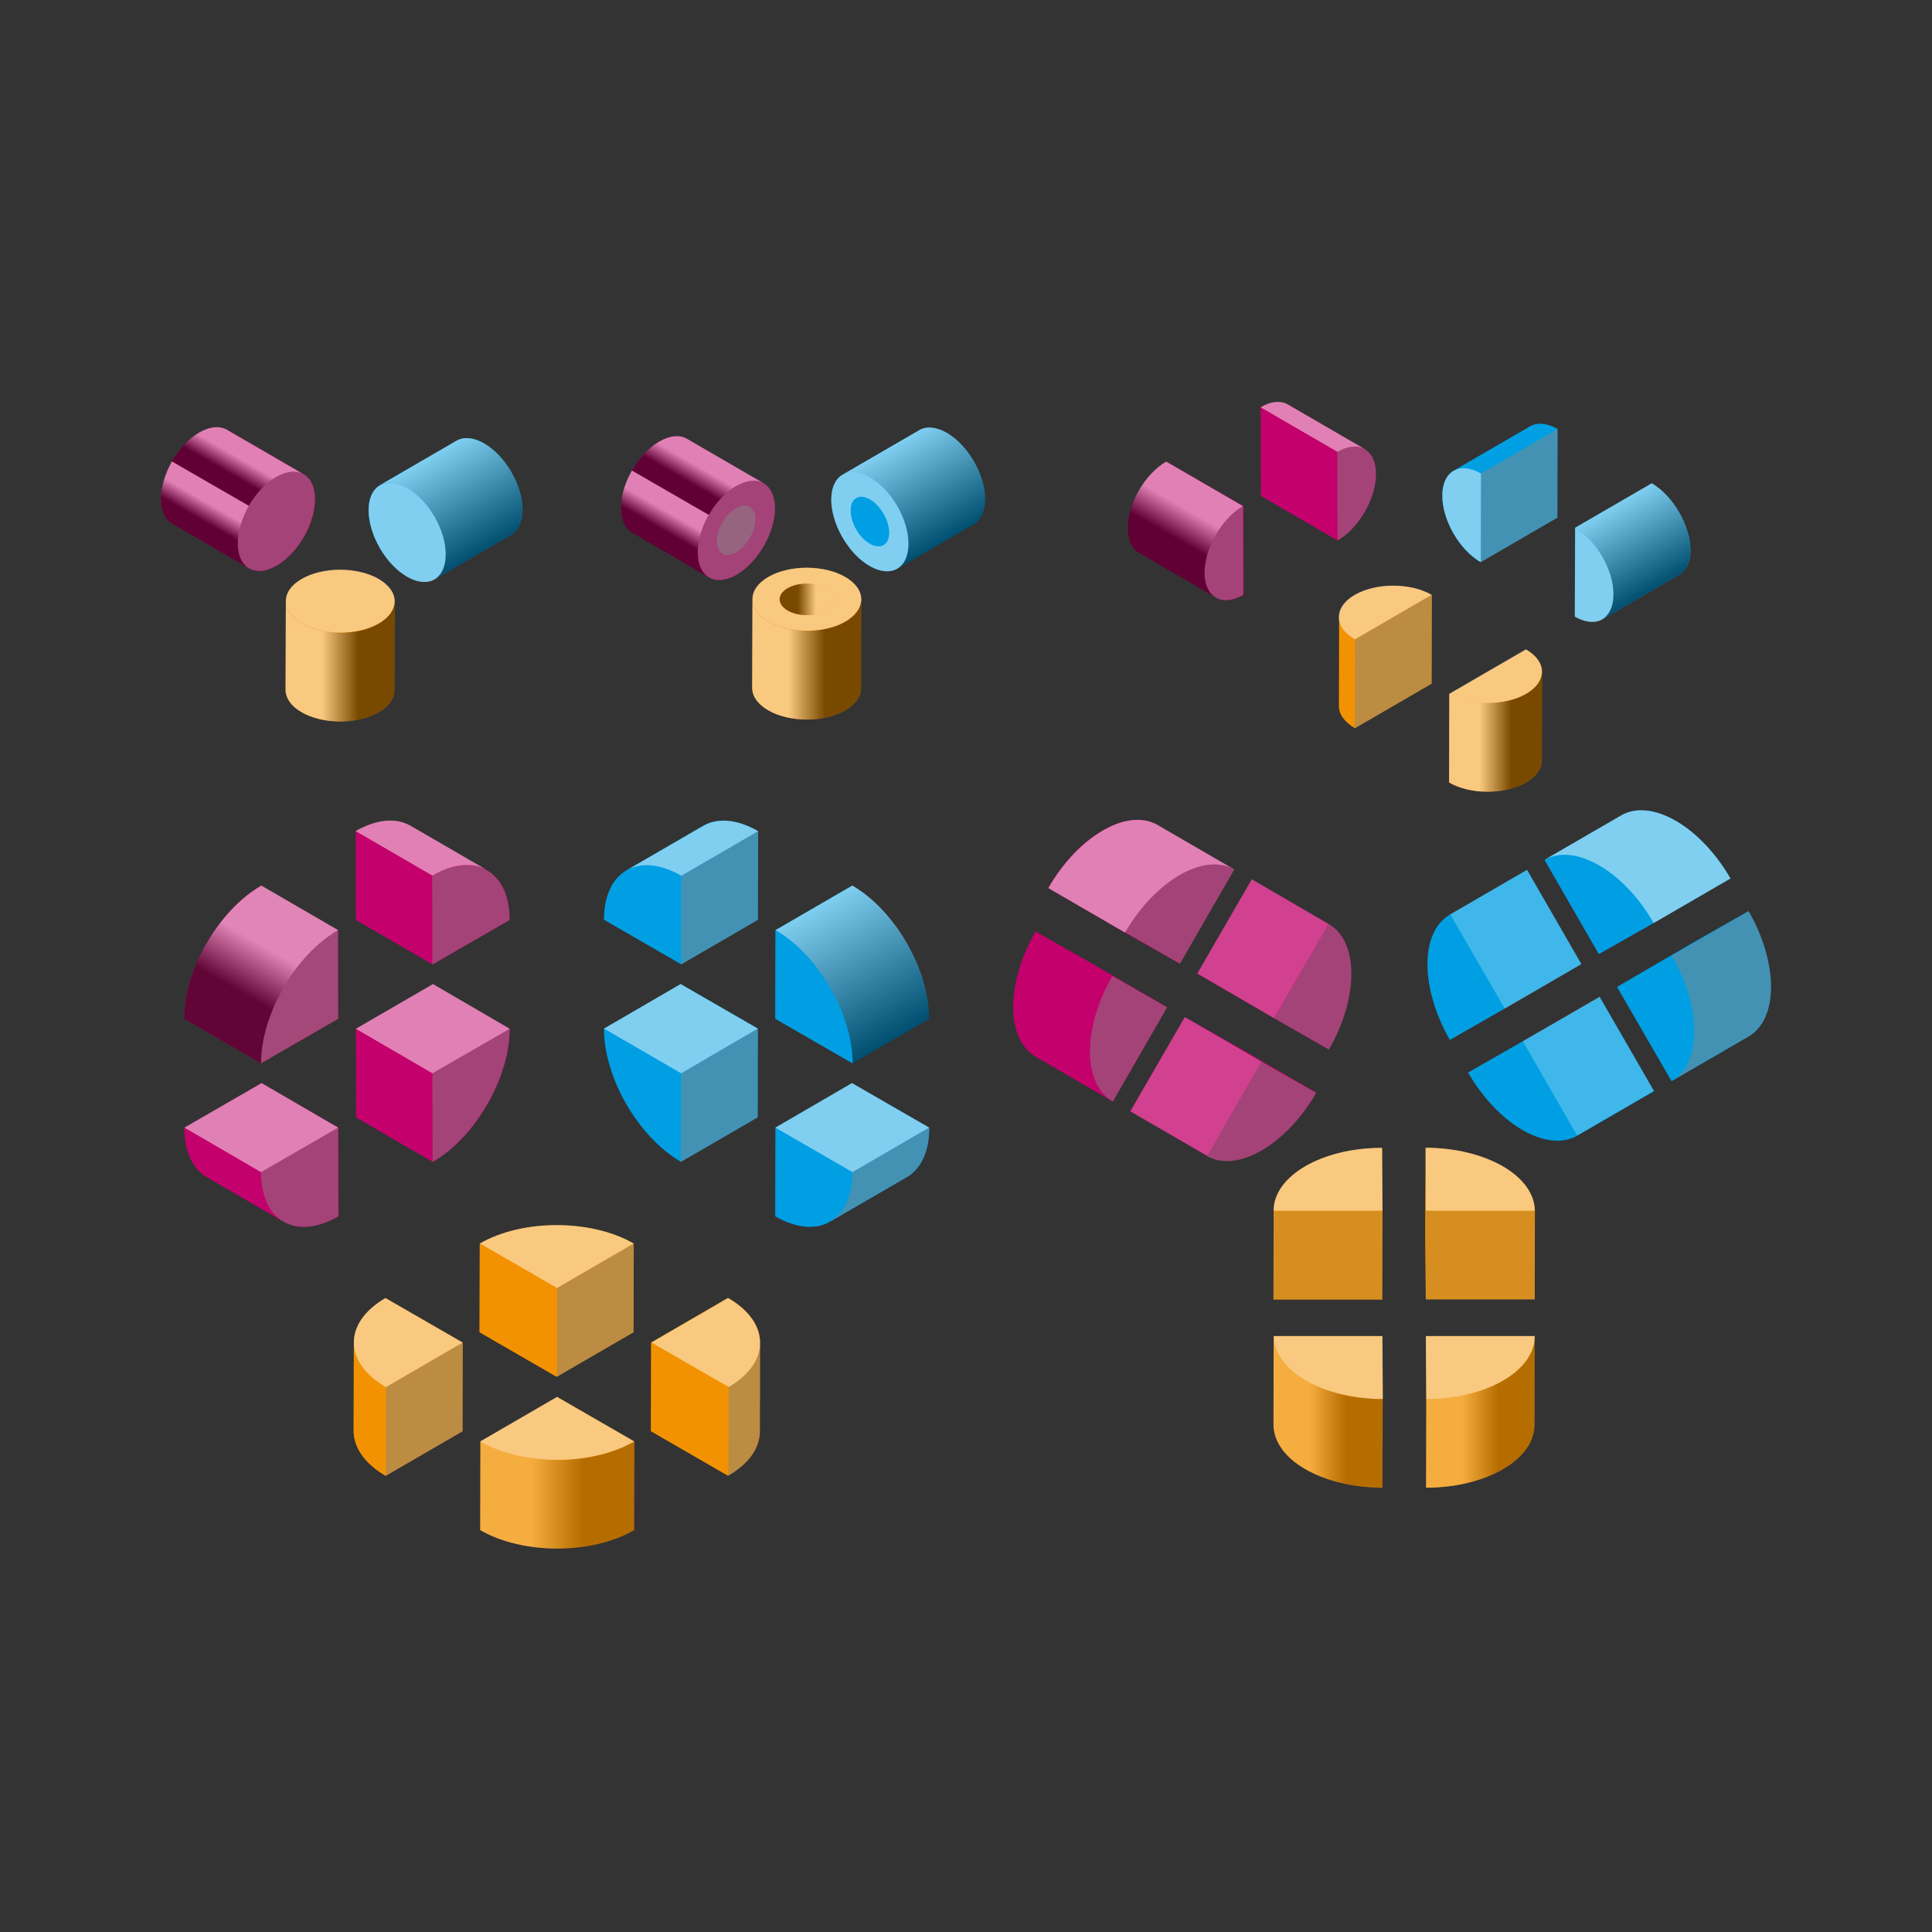 <svg:svg xmlns:svg="http://www.w3.org/2000/svg" height="1006.575" id="Highlight_main" style="enable-background:new 0 0 838.8 597.5;" version="1.1" viewBox="-83.881 -209.394 1006.575 1006.575" width="1006.575" x="0px" y="0px" xml:space="preserve">
<svg:rect x="-83.881" y="-209.394" width="1006.575" height="1006.575" fill="#333333" stroke="none"/>
<svg:style type="text/css">
	.st0{fill:#009FE3;}
	.st1{fill:#868686;mix-blend-mode:multiply;opacity:0.5;}
	.st2{opacity:0.5;fill:#FFFFFF;}
	.st3{opacity:0.5;mix-blend-mode:hard-light;fill:url(#SVGID_1_);}
	.st4{opacity:0.25;fill:#FFFFFF;}
	.st5{fill:#868686;mix-blend-mode:multiply;opacity:0.5;}
	.st6{fill:url(#SVGID_2_);}
	.st7{fill:url(#SVGID_3_);}
	.st8{fill:url(#SVGID_4_);}
	.st9{fill:#F39200;}
	.st10{opacity:0.25;mix-blend-mode:multiply;fill:url(#SVGID_5_);}
	.st11{fill:#868686;mix-blend-mode:multiply;opacity:0.25;}
	.st12{opacity:0.25;mix-blend-mode:multiply;fill:url(#SVGID_6_);}
	.st13{opacity:0.25;mix-blend-mode:multiply;fill:url(#SVGID_7_);}
	.st14{fill:url(#SVGID_8_);}
	.st15{fill:url(#SVGID_9_);}
	.st16{fill:url(#SVGID_10_);}
	.st17{opacity:0.5;mix-blend-mode:multiply;fill:url(#SVGID_11_);}
	.st18{fill:#C2096C;}
	.st19{fill:#868686;mix-blend-mode:multiply;opacity:0.5;}
	.st20{opacity:0.5;mix-blend-mode:screen;fill:url(#SVGID_12_);}
	.st21{fill:#C3006B;}
	.st22{fill:#FFFFFF;}
	.st23{fill:url(#SVGID_13_);}
	.st24{fill:#868686;mix-blend-mode:multiply;opacity:0.5;}
	.st25{opacity:0.5;mix-blend-mode:multiply;fill:url(#SVGID_14_);}
	.st26{opacity:0.5;mix-blend-mode:screen;fill:url(#SVGID_15_);}
	.st27{opacity:0.5;mix-blend-mode:multiply;fill:url(#SVGID_16_);}
	.st28{opacity:0.5;mix-blend-mode:screen;fill:url(#SVGID_17_);}
</svg:style>
<svg:g>
	<svg:path class="st0" d="M667.5,48.8c0,12.8,8.9,28.3,20,34.7l40-23.2l0.1-46.2c-5.6-3.2-10.6-3.5-14.3-1.4l-40,23.2c0,0,0,0,0,0   C669.8,38,667.5,42.5,667.5,48.8z" />
	<svg:polygon class="st1" points="687.7,37.3 727.6,14.1 727.5,60.3 687.6,83.5  " />
	<svg:path class="st2" d="M687.7,37.3l-0.1,46.2c-11.1-6.4-20.1-22-20-34.7C667.6,36.1,676.6,30.9,687.7,37.3z" />
</svg:g>
<svg:g>
	<svg:path class="st0" d="M282.5,220.8l-40,23.2c0,0,0,0,0.1,0c-7.3,4.2-11.8,13.1-11.8,25.8l40.2,23.2l40-23.2l0.1-46.2   C299.9,217.2,289.8,216.6,282.5,220.8z" />
	<svg:path class="st2" d="M242.5,244.1l40-23.2c7.3-4.2,17.4-3.7,28.6,2.8l-40,23.2C259.9,240.4,249.8,239.8,242.5,244.1z" />
	<svg:polygon class="st1" points="271.1,246.9 311.1,223.6 310.9,269.9 271,293.1  " />
</svg:g>
<svg:g>
	<svg:path class="st0" d="M230.8,326.5c-0.1,25.5,17.9,56.6,40.1,69.4l40-23.2l0.1-46.2l-40.2-23.2L230.8,326.5z" />
	<svg:polygon class="st1" points="271,349.8 310.9,326.5 310.8,372.8 270.8,396  " />
	<svg:polygon class="st2" points="230.8,326.5 270.7,303.3 310.9,326.5 271,349.8  " />
</svg:g>
<svg:g>
	<svg:path class="st0" d="M320.1,378.1l-0.1,46.2c11.5,6.6,21.9,7.1,29.2,2.4c-0.2,0.1-0.4,0.3-0.6,0.4l40-23.2   c7.2-4.2,11.7-13.1,11.7-25.8L360,354.9L320.1,378.1z" />
	<svg:polygon class="st2" points="320.1,378.1 360,354.9 400.2,378.1 360.3,401.3  " />
	<svg:path class="st1" d="M388.5,403.9l-40,23.2c7.2-4.2,11.7-13.1,11.7-25.8l40-23.2C400.2,390.8,395.7,399.7,388.5,403.9z" />
</svg:g>
<svg:g>
	<svg:path class="st0" d="M400.2,321.4c0.1-25.5-17.9-56.6-40.1-69.4l-40,23.2l-0.1,46.2l40.2,23.2L400.2,321.4z" />
	<svg:linearGradient gradientUnits="userSpaceOnUse" id="SVGID_1_" x1="344.315" x2="384.47" y1="261.132" y2="330.683">
		<svg:stop offset="0" style="stop-color:#FFFFFF" />
		<svg:stop offset="1" style="stop-color:#000000" />
	</svg:linearGradient>
	<svg:path class="st3" d="M320.2,275.2l40-23.2c22.2,12.8,40.2,43.9,40.1,69.4l-40,23.2C360.4,319.1,342.4,288,320.2,275.2z" />
</svg:g>
<svg:g>
	<svg:path class="st0" d="M711.7,243.8l-40,23.2c-15.8,9-15.8,38.2-0.2,65.4l28.5-16.3l40-23.2L711.7,243.8z" />
	<svg:polygon class="st4" points="671.7,267 711.7,243.8 740,292.9 700.1,316.1  " />
</svg:g>
<svg:g>
	<svg:path class="st0" d="M709.5,333.1L681,349.4c7.8,13.6,18.1,24,28.4,30c10.3,5.9,20.6,7.4,28.5,2.9l40-23.2l-28.3-49.1L709.5,333.1z   " />
	<svg:polygon class="st4" points="709.5,333.1 749.4,309.9 777.8,359 737.8,382.2  " />
</svg:g>
<svg:g>
	<svg:path class="st0" d="M827.1,265.3l-40,23.2L827.1,265.3l-28.5,16.3l-40,23.2l28.4,49.1l40-23.2   C842.7,321.7,842.7,292.4,827.1,265.3z" />
	<svg:path class="st1" d="M787.1,288.5l40-23.2c15.7,27.1,15.6,56.4-0.2,65.4l-40,23.2C802.7,344.9,802.8,315.6,787.1,288.5z" />
	<svg:polygon class="st0" points="758.6,304.8 798.5,281.6 827.1,265.3 787.1,288.5  " />
</svg:g>
<svg:g>
	<svg:path class="st0" d="M777.7,271.5l40-23.2c-7.8-13.6-18.1-24-28.4-30s-20.6-7.4-28.5-2.9l-40,23.2l28.3,49.1L777.7,271.5z" />
	<svg:path class="st2" d="M789.3,218.3c-10.3-5.9-20.6-7.4-28.5-2.9l-40,23.2c7.9-4.5,18.2-3.1,28.5,2.9c10.3,5.9,20.6,16.4,28.4,30   l40-23.2C809.8,234.7,799.6,224.3,789.3,218.3z" />
</svg:g>
<svg:g>
	<svg:path class="st0" d="M154,20.2l-40,23.2c0,0,0,0,0,0c-3.6,2.1-5.9,6.6-5.9,12.9c0,12.8,8.9,28.3,20,34.7c5.6,3.2,10.7,3.5,14.4,1.4   c0,0,0,0,0,0l40-23.2c3.6-2.1,5.8-6.6,5.9-12.9c0-12.8-8.9-28.3-20-34.7C162.8,18.4,157.7,18.1,154,20.2z" />
	<svg:path class="st2" d="M128.4,44.9c11.1,6.4,20.1,22,20,34.7c0,12.8-9.1,17.9-20.2,11.5c-11.1-6.4-20.1-22-20-34.7   C108.2,43.6,117.3,38.5,128.4,44.9z" />
	<svg:g class="st5">
		<svg:linearGradient gradientUnits="userSpaceOnUse" id="SVGID_2_" x1="141.171" x2="169.584" y1="27.672" y2="76.885">
			<svg:stop offset="0" style="stop-color:#FFFFFF" />
			<svg:stop offset="1" style="stop-color:#000000" />
		</svg:linearGradient>
		<svg:path class="st6" d="M168.3,21.6c-5.6-3.2-10.7-3.5-14.3-1.4l-40,23.2c0,0,0,0,0,0l0,0c3.7-2.1,8.7-1.8,14.3,1.4    c11.1,6.4,20.1,22,20,34.7c0,6.3-2.2,10.8-5.8,12.9l0,0c0,0,0,0,0,0l40-23.2c3.6-2.1,5.8-6.6,5.9-12.9    C188.4,43.6,179.5,28.1,168.3,21.6z" />
	</svg:g>
</svg:g>
<svg:g>
	<svg:path class="st0" d="M423.5,63.7c3.6-2.1,5.8-6.6,5.9-12.9c0-12.8-8.9-28.3-20-34.7c-5.6-3.2-10.7-3.5-14.3-1.4l-40,23.2   c0,0,0,0,0,0c-3.6,2.1-5.9,6.6-5.9,12.9c0,12.8,8.9,28.3,20,34.7c5.6,3.2,10.7,3.5,14.4,1.4c0,0,0,0-0.1,0L423.5,63.7z" />
	<svg:g class="st5">
		<svg:linearGradient gradientUnits="userSpaceOnUse" id="SVGID_3_" x1="382.175" x2="410.588" y1="22.08" y2="71.293">
			<svg:stop offset="0" style="stop-color:#FFFFFF" />
			<svg:stop offset="1" style="stop-color:#000000" />
		</svg:linearGradient>
		<svg:path class="st7" d="M409.4,16.1c-5.6-3.2-10.7-3.5-14.3-1.4l-40,23.2c0,0,0,0,0,0l0,0c3.7-2.1,8.7-1.8,14.3,1.4    c11.1,6.4,20.1,22,20,34.7c0,6.3-2.2,10.8-5.8,12.9l0,0c0,0,0,0,0,0l40-23.2c3.6-2.1,5.8-6.6,5.9-12.9    C429.4,38,420.5,22.5,409.4,16.1z" />
	</svg:g>
	<svg:path class="st2" d="M369.4,39.3c11.1,6.4,20.1,22,20,34.7c0,12.8-9.1,17.9-20.2,11.5c-11.1-6.4-20.1-22-20-34.7   C349.3,38,358.3,32.9,369.4,39.3z" />
</svg:g>
<svg:g>
	<svg:path class="st0" d="M776.7,42.4l-40,23.2l-0.1,46.2c5.6,3.2,10.7,3.5,14.4,1.4c0,0,0,0,0,0l40-23.2c3.6-2.1,5.8-6.6,5.9-12.9   C796.8,64.4,787.8,48.9,776.7,42.4z" />
	<svg:path class="st2" d="M736.8,65.7c11.1,6.4,20.1,22,20,34.7c0,12.8-9.1,17.9-20.2,11.5L736.8,65.7z" />
	<svg:g class="st5">
		<svg:linearGradient gradientUnits="userSpaceOnUse" id="SVGID_4_" x1="753.822" x2="778.047" y1="55.677" y2="97.637">
			<svg:stop offset="0" style="stop-color:#FFFFFF" />
			<svg:stop offset="1" style="stop-color:#000000" />
		</svg:linearGradient>
		<svg:path class="st8" d="M776.7,42.4l-40,23.2c11.1,6.4,20.1,22,20,34.7c0,6.3-2.2,10.8-5.8,12.9c0,0,0,0,0,0l40-23.2    c3.6-2.1,5.8-6.6,5.9-12.9C796.8,64.4,787.8,48.9,776.7,42.4z" />
	</svg:g>
</svg:g>
<svg:g>
	<svg:path class="st9" d="M622,170l40-23.2l0.1-46.2c-11.1-6.4-29-6.4-40.1,0c-5.5,3.2-8.2,7.4-8.2,11.6c0,0,0,0,0,0l-0.1,46.2   C613.6,162.5,616.4,166.7,622,170z" />
	<svg:polygon class="st1" points="662,100.5 661.9,146.8 622,170 622.1,123.8  " />
	<svg:path class="st2" d="M662,100.5l-40,23.2c-11.1-6.4-11.2-16.8-0.1-23.2C633,94.1,650.9,94.1,662,100.5z" />
</svg:g>
<svg:g>
	<svg:path class="st9" d="M166.1,438.5l-0.1,46.2l40.2,23.2l40-23.2l0.1-46.2C224.1,425.7,188.2,425.7,166.1,438.5z" />
	<svg:path class="st2" d="M246.3,438.5l-40,23.2l-40.2-23.2C188.2,425.7,224.1,425.7,246.3,438.5z" />
	<svg:polygon class="st5" points="246.3,438.5 246.2,484.7 206.2,507.9 206.3,461.7  " />
	<svg:polygon class="st9" points="206.3,461.7 206.2,507.9 166,484.7 166.1,438.5  " />
</svg:g>
<svg:g>
	<svg:path class="st9" d="M100.5,490C100.5,490,100.5,489.9,100.5,490l-0.1,46.1c0,8.5,5.6,16.9,16.7,23.4l40-23.2l0.1-46.2L117,466.9   C106,473.3,100.5,481.6,100.5,490z" />
	<svg:path class="st9" d="M100.4,536.1l0.1-46.2c0,8.5,5.6,16.9,16.7,23.4l-0.1,46.2C106,553.1,100.4,544.6,100.4,536.1z" />
	<svg:path class="st2" d="M157.2,490.1l-40,23.2c-22.2-12.8-22.3-33.6-0.3-46.4L157.2,490.1z" />
	<svg:polygon class="st5" points="157.2,490.1 157.1,536.3 117.1,559.5 117.3,513.3  " />
</svg:g>
<svg:g>
	<svg:path class="st9" d="M166.4,541.6l-0.1,46.2c22.2,12.8,58.1,12.8,80.2,0l0.1-46.2l-40.2-23.2L166.4,541.6z" />
	<svg:path class="st2" d="M206.3,518.4l40.2,23.2c-22.1,12.8-58,12.8-80.2,0L206.3,518.4z" />
	<svg:linearGradient gradientUnits="userSpaceOnUse" id="SVGID_5_" x1="166.244" x2="246.553" y1="569.561" y2="569.561">
		<svg:stop offset="0.333" style="stop-color:#FFFFFF" />
		<svg:stop offset="0.667" style="stop-color:#000000" />
	</svg:linearGradient>
	<svg:path class="st10" d="M246.6,541.6l-0.1,46.2c-22.1,12.8-58,12.8-80.2,0l0.1-46.2C188.6,554.5,224.5,554.5,246.6,541.6z" />
</svg:g>
<svg:g>
	<svg:path class="st9" d="M312,536.4l0.1-46.2c0,0.2,0,0.5,0,0.7c0.4-8.7-5.2-17.5-16.7-24.1l-40,23.2l-0.1,46.2l40.2,23.2   C306.5,553.1,312,544.8,312,536.4z" />
	<svg:path class="st1" d="M312.1,490.2l-0.1,46.2c0,8.4-5.5,16.7-16.5,23.1l0.1-46.2C306.6,506.9,312.1,498.6,312.1,490.2z" />
	<svg:path class="st2" d="M295.4,466.9c22.2,12.8,22.3,33.6,0.3,46.4l-40.2-23.2L295.4,466.9z" />
	<svg:polygon class="st9" points="295.7,513.3 295.5,559.5 255.3,536.3 255.4,490.1  " />
</svg:g>
<svg:g>
	<svg:path class="st9" d="M579.7,421.5l-0.1,46.2l56.7,0l0.1-46.2l-0.2-32.8C604.9,388.6,579.6,403.3,579.7,421.5z" />
	<svg:path class="st2" d="M636.2,388.6l0.2,32.8l-56.7,0C579.6,403.3,604.9,388.6,636.2,388.6z" />
	<svg:polygon class="st11" points="636.4,421.5 636.2,467.7 579.5,467.7 579.7,421.5  " />
</svg:g>
<svg:g>
	<svg:path class="st9" d="M579.7,486.7l-0.1,46.2c0.1,9.1,6.4,17.3,16.7,23.2c10.3,5.9,24.5,9.6,40.1,9.6l0.1-46.2l-0.2-32.8   L579.7,486.7z" />
	<svg:path class="st2" d="M636.4,486.7l0.2,32.8c-15.7,0-29.8-3.7-40.1-9.6s-16.7-14.2-16.7-23.2L636.4,486.7z" />
	<svg:linearGradient gradientUnits="userSpaceOnUse" id="SVGID_6_" x1="579.525" x2="636.53" y1="526.19" y2="526.19">
		<svg:stop offset="0.333" style="stop-color:#FFFFFF" />
		<svg:stop offset="0.667" style="stop-color:#000000" />
	</svg:linearGradient>
	<svg:path class="st12" d="M636.5,519.5l-0.1,46.2c-15.7,0-29.8-3.7-40.1-9.6c-10.3-5.9-16.7-14.2-16.7-23.2l0.1-46.2   c0.1,9.1,6.4,17.3,16.7,23.2S620.9,519.5,636.5,519.5z" />
</svg:g>
<svg:g>
	<svg:path class="st9" d="M659,486.7l0.2,32.8l-0.1,46.2c31.3,0,56.6-14.7,56.5-32.8l0.1-46.2L659,486.7z" />
	<svg:linearGradient gradientUnits="userSpaceOnUse" id="SVGID_7_" x1="659.089" x2="715.725" y1="526.19" y2="526.19">
		<svg:stop offset="0.333" style="stop-color:#FFFFFF" />
		<svg:stop offset="0.667" style="stop-color:#000000" />
	</svg:linearGradient>
	<svg:path class="st13" d="M715.7,486.7l-0.1,46.2c0.1,18.1-25.2,32.8-56.5,32.8l0.1-46.2C690.5,519.5,715.8,504.8,715.7,486.7z" />
	<svg:path class="st2" d="M715.7,486.7c0.1,18.1-25.2,32.8-56.5,32.8l-0.2-32.8L715.7,486.7z" />
</svg:g>
<svg:g>
	<svg:path class="st9" d="M699,398.2c-10.3-5.9-24.5-9.6-40.1-9.6l-0.1,46.2l0.2,32.8l56.7,0l0.1-46.2   C715.7,412.4,709.3,404.2,699,398.2z" />
	<svg:path class="st2" d="M699,398.2c10.3,5.9,16.7,14.2,16.7,23.2l-56.7,0l-0.2-32.8C674.5,388.6,688.7,392.3,699,398.2z" />
	<svg:polygon class="st11" points="715.7,421.5 715.6,467.7 658.9,467.7 659,421.5  " />
	<svg:polygon class="st9" points="659,421.5 658.9,467.7 658.7,434.8 658.8,388.6  " />
</svg:g>
<svg:g>
	<svg:path class="st9" d="M671.1,198.3c11.1,6.4,29,6.4,40.1,0c5.5-3.2,8.2-7.4,8.2-11.5l0.1-46.2c0,0.1,0,0.2,0,0.4   c0.2-4.3-2.6-8.7-8.3-12l-40,23.2c2.1,1.2,2.1,1.2,0,0L671.1,198.3z" />
	<svg:path class="st2" d="M711.1,128.9c11.1,6.4,11.2,16.8,0.1,23.2c-11,6.4-29,6.4-40.1,0L711.1,128.9z" />
	<svg:g class="st5">
		<svg:linearGradient gradientUnits="userSpaceOnUse" id="SVGID_8_" x1="671.058" x2="719.511" y1="171.848" y2="171.848">
			<svg:stop offset="0.333" style="stop-color:#FFFFFF" />
			<svg:stop offset="0.667" style="stop-color:#000000" />
		</svg:linearGradient>
		<svg:path class="st14" d="M719.5,140.9L719.5,140.9c-0.2,4.1-2.9,8.1-8.2,11.2c-11,6.4-29,6.4-40.1,0c0.8,0.5,1.3,0.7,1.5,0.8    c0.1,0,0.1,0.1,0.1,0.1s0,0-0.1-0.1c-0.2-0.1-0.7-0.4-1.5-0.8l-0.1,46.2c11.1,6.4,29,6.4,40.1,0c5.5-3.2,8.2-7.4,8.2-11.5    l0.1-46.2C719.5,140.7,719.5,140.8,719.5,140.9z" />
	</svg:g>
</svg:g>
<svg:g>
	<svg:path class="st9" d="M65.1,103.8C65.1,103.8,65.1,103.8,65.1,103.8L64.9,150c0,4.2,2.8,8.5,8.4,11.7c11.1,6.4,29,6.4,40.1,0   c5.5-3.2,8.2-7.4,8.2-11.5l0.1-46.2c0,0.1,0,0.2,0,0.4c0.2-4.3-2.6-8.7-8.3-12.1c-11.1-6.4-29.1-6.4-40.1,0   C67.8,95.4,65.1,99.6,65.1,103.8z" />
	<svg:path class="st2" d="M113.4,92.2c11.1,6.4,11.2,16.8,0.1,23.2c-11,6.4-29,6.4-40.1,0c-11.1-6.4-11.2-16.8-0.1-23.2   C84.3,85.8,102.3,85.8,113.4,92.2z" />
	<svg:g class="st5">
		<svg:linearGradient gradientUnits="userSpaceOnUse" id="SVGID_9_" x1="64.93" x2="121.752" y1="135.094" y2="135.094">
			<svg:stop offset="0.333" style="stop-color:#FFFFFF" />
			<svg:stop offset="0.667" style="stop-color:#000000" />
		</svg:linearGradient>
		<svg:path class="st15" d="M121.7,104.3c-0.2,4.1-2.9,8.1-8.2,11.2c-11,6.4-29,6.4-40.1,0c-5.6-3.2-8.4-7.4-8.4-11.7l0,0c0,0,0,0,0,0    l-0.1,46.2c0,4.2,2.8,8.5,8.4,11.7c11.1,6.4,29,6.4,40.1,0c5.5-3.2,8.2-7.4,8.2-11.5l0.1-46.2C121.8,104,121.7,104.1,121.7,104.3z    " />
	</svg:g>
</svg:g>
<svg:g>
	<svg:path class="st9" d="M356.5,91.2c-11.1-6.4-29.1-6.4-40.1,0c-5.5,3.2-8.2,7.4-8.2,11.6c0,0,0,0,0,0L308,149c0,4.2,2.8,8.5,8.4,11.7   c11.1,6.4,29,6.4,40.1,0c5.5-3.2,8.2-7.4,8.2-11.5l0.1-46.2c0,0.1,0,0.2,0,0.4C365,98.9,362.2,94.6,356.5,91.2z" />
	<svg:path class="st2" d="M356.5,91.2c11.1,6.4,11.2,16.8,0.1,23.2c-11,6.4-29,6.4-40.1,0c-11.1-6.4-11.2-16.8-0.1-23.2   C327.4,84.8,345.4,84.8,356.5,91.2z M326.5,108.7c5.5,3.2,14.5,3.2,20,0c5.5-3.2,5.5-8.4-0.1-11.6c-5.6-3.2-14.5-3.2-20,0   C320.9,100.3,321,105.5,326.5,108.7" />
	<svg:g class="st5">
		<svg:linearGradient gradientUnits="userSpaceOnUse" id="SVGID_10_" x1="308.022" x2="364.845" y1="134.127" y2="134.127">
			<svg:stop offset="0.333" style="stop-color:#FFFFFF" />
			<svg:stop offset="0.667" style="stop-color:#000000" />
		</svg:linearGradient>
		<svg:path class="st16" d="M364.8,103.3c-0.2,4.1-2.9,8.1-8.2,11.2c-11,6.4-29,6.4-40.1,0c-5.6-3.2-8.4-7.4-8.4-11.7l0,0c0,0,0,0,0,0    L308,149c0,4.2,2.8,8.5,8.4,11.7c11.1,6.4,29,6.4,40.1,0c5.5-3.2,8.2-7.4,8.2-11.5l0.1-46.2C364.8,103.1,364.8,103.2,364.8,103.3z    " />
	</svg:g>
	<svg:linearGradient gradientUnits="userSpaceOnUse" id="SVGID_11_" x1="350.669" x2="322.329" y1="102.853" y2="102.853">
		<svg:stop offset="0.333" style="stop-color:#FFFFFF" />
		<svg:stop offset="0.667" style="stop-color:#000000" />
	</svg:linearGradient>
	<svg:path class="st17" d="M326.5,108.7c5.5,3.2,14.5,3.2,20,0c5.5-3.2,5.5-8.4-0.1-11.6c-5.6-3.2-14.5-3.2-20,0   C320.9,100.3,321,105.5,326.5,108.7" />
</svg:g>
<svg:g>
	<svg:path class="st18" d="M92.2,275.2l-40-23.2c-22.2,12.8-40.2,43.9-40.1,69.4l40,23.2l40.2-23.2L92.2,275.2z" />
	<svg:path class="st19" d="M92.2,275.2l0.1,46.2l-40.2,23.2C52.1,319.1,70,288,92.2,275.2z" />
	<svg:linearGradient gradientUnits="userSpaceOnUse" id="SVGID_12_" x1="27.948" x2="68.103" y1="330.687" y2="261.137">
		<svg:stop offset="0.333" style="stop-color:#000000" />
		<svg:stop offset="0.667" style="stop-color:#FFFFFF" />
	</svg:linearGradient>
	<svg:path class="st20" d="M52.1,344.6l-40-23.2C12.1,295.9,30,264.8,52.3,252l40,23.2C70,288,52.1,319.1,52.1,344.6z" />
</svg:g>
<svg:g>
	<svg:path class="st21" d="M52.4,354.9l-40.2,23.2c0,12.7,4.5,21.6,11.7,25.8l40,23.2c-0.2-0.1-0.4-0.3-0.6-0.4   c7.4,4.7,17.7,4.2,29.2-2.4l-0.1-46.2L52.4,354.9z" />
	<svg:path class="st21" d="M63.9,427.1l-40-23.2c-7.2-4.2-11.7-13.1-11.7-25.8l40,23.2C52.2,414,56.6,422.9,63.9,427.1z" />
	<svg:path class="st19" d="M92.3,378.1l0.1,46.2c-22.2,12.8-40.3,2.5-40.3-23L92.3,378.1z" />
	<svg:polygon class="st2" points="52.1,401.3 12.2,378.1 52.4,354.9 92.3,378.1  " />
</svg:g>
<svg:g>
	<svg:path class="st21" d="M101.5,326.6l0.1,46.2l40,23.2c22.2-12.8,40.2-43.9,40.1-69.4l-40-23.2L101.5,326.6z" />
	<svg:path class="st19" d="M141.4,349.8l40.2-23.2c0.1,25.5-17.9,56.6-40.1,69.4L141.4,349.8z" />
	<svg:polygon class="st2" points="141.4,349.8 101.5,326.6 141.7,303.3 181.7,326.6  " />
</svg:g>
<svg:g>
	<svg:path class="st21" d="M181.7,269.9c0-12.7-4.5-21.7-11.8-25.8c0,0,0,0,0.1,0l-40-23.2c-7.3-4.2-17.4-3.7-28.6,2.8l0.1,46.2l40,23.2   L181.7,269.9z" />
	<svg:path class="st19" d="M141.3,246.9c22.2-12.8,40.3-2.5,40.3,23l-40.2,23.2L141.3,246.9z" />
	<svg:path class="st2" d="M130,220.8l40,23.2c-7.3-4.2-17.4-3.7-28.6,2.8l-40-23.2C112.5,217.2,122.7,216.6,130,220.8z" />
</svg:g>
<svg:g>
	<svg:path class="st21" d="M455.7,275.9c-15.7,27.1-15.6,56.4,0.2,65.4l40,23.2l28.3-49.1l-40-23.2L455.7,275.9z" />
	<svg:path class="st19" d="M495.7,299.1l28.5,16.3l-28.3,49.1C480.1,355.5,480,326.2,495.7,299.1z" />
	<svg:polygon class="st21" points="495.7,299.1 455.7,275.9 484.3,292.2 524.2,315.4  " />
</svg:g>
<svg:g>
	<svg:path class="st21" d="M533.4,320.5L505,369.6l40,23.2c7.9,4.5,18.2,3.1,28.5-2.9c10.3-5.9,20.6-16.4,28.4-30l-40-23.2L533.4,320.5z   " />
	<svg:path class="st19" d="M573.3,343.7l28.5,16.3c-7.8,13.6-18.1,24-28.4,30s-20.6,7.4-28.5,2.9L573.3,343.7z" />
	<svg:polygon class="st21" points="573.3,343.7 533.4,320.5 561.9,336.8 601.9,360  " />
	<svg:polygon class="st4" points="545,392.8 505,369.6 533.4,320.5 573.3,343.7  " />
</svg:g>
<svg:g>
	<svg:path class="st21" d="M608.3,272l-40-23.2l-28.4,49.1l40,23.2l28.5,16.3C624.1,310.2,624,280.9,608.3,272z" />
	<svg:path class="st19" d="M608.3,272c15.8,9,15.8,38.2,0.2,65.4l-28.5-16.3L608.3,272z" />
	<svg:polygon class="st4" points="579.9,321.1 539.9,297.8 568.3,248.7 608.3,272  " />
</svg:g>
<svg:g>
	<svg:path class="st21" d="M530.8,292.7l28.3-49.1l0,0l-40-23.2c-7.9-4.5-18.2-3.1-28.5,2.9c-10.3,5.9-20.6,16.4-28.4,30l40,23.2   L530.8,292.7z" />
	<svg:path class="st19" d="M530.7,246.5c10.3-5.9,20.6-7.4,28.5-2.9l-28.3,49.1l-28.5-16.3C510.1,262.9,520.4,252.4,530.7,246.5z" />
	<svg:path class="st2" d="M519.2,220.4c-7.9-4.5-18.2-3.1-28.5,2.9s-20.6,16.4-28.4,30l40,23.2c7.8-13.6,18.1-24,28.4-30   c10.3-5.9,20.6-7.4,28.5-2.9L519.2,220.4z" />
</svg:g>
<svg:g>
	<svg:path class="st21" d="M587.2,1.4c-3.7-2.1-8.7-1.8-14.3,1.4L573,49l40,23.2c11.1-6.4,20.1-22,20-34.7c0-6.4-2.3-10.8-5.9-12.9   c0,0,0,0,0,0L587.2,1.4z" />
	<svg:path class="st19" d="M612.8,26c11.1-6.4,20.1-1.3,20.2,11.5c0,12.8-8.9,28.3-20,34.7L612.8,26z" />
	<svg:g class="st5">
		<svg:path class="st22" d="M587.2,1.4l40,23.2c-3.7-2.1-8.7-1.8-14.3,1.4l-40-23.2C578.4-0.5,583.5-0.8,587.2,1.4z" />
	</svg:g>
</svg:g>
<svg:g>
	<svg:path class="st21" d="M523.8,31.1c-11.1,6.4-20.1,22-20,34.7c0,6.3,2.3,10.8,5.9,12.9l40,23.2c0,0,0,0,0,0   c3.7,2.2,8.7,1.9,14.4-1.4l-0.1-46.2L523.8,31.1z" />
	<svg:path class="st19" d="M563.7,54.3l0.1,46.2c-11.1,6.4-20.1,1.3-20.2-11.5C543.6,76.3,552.6,60.7,563.7,54.3z" />
	<svg:g class="st5">
		<svg:linearGradient gradientUnits="userSpaceOnUse" id="SVGID_13_" x1="522.462" x2="546.687" y1="86.298" y2="44.338">
			<svg:stop offset="0.333" style="stop-color:#000000" />
			<svg:stop offset="0.667" style="stop-color:#FFFFFF" />
		</svg:linearGradient>
		<svg:path class="st23" d="M543.7,89c0-12.8,8.9-28.3,20-34.7l-40-23.2c-11.1,6.4-20.1,22-20,34.7c0,6.3,2.3,10.8,5.9,12.9l40,23.2    c0,0,0,0,0,0C545.9,99.8,543.7,95.3,543.7,89z" />
	</svg:g>
</svg:g>
<svg:g>
	<svg:path class="st21" d="M313.9,42.4C313.9,42.4,313.9,42.4,313.9,42.4L274,19.2c-3.7-2.1-8.7-1.8-14.3,1.4c-11.1,6.4-20.1,22-20,34.7   c0,6.3,2.3,10.8,5.9,12.9l40,23.2c0,0,0,0-0.1,0c3.7,2.2,8.7,1.9,14.4-1.4c11.1-6.4,20.1-22,20-34.7   C319.8,48.9,317.5,44.5,313.9,42.4z" />
	<svg:path class="st24" d="M299.7,43.8c11.1-6.4,20.1-1.3,20.2,11.5c0,12.8-8.9,28.3-20,34.7c-11.1,6.4-20.1,1.3-20.2-11.5   C279.6,65.7,288.5,50.2,299.7,43.8z" />
	<svg:path class="st19" d="M299.7,78.4c5.5-3.2,10-11,10-17.3c0-6.4-4.5-9-10.1-5.8c-5.6,3.2-10,11-10,17.4   C289.7,79.1,294.2,81.6,299.7,78.4" />
	<svg:g>
		<svg:linearGradient gradientUnits="userSpaceOnUse" id="SVGID_14_" x1="258.386" x2="272.464" y1="75.764" y2="51.381">
			<svg:stop offset="0.333" style="stop-color:#000000" />
			<svg:stop offset="0.667" style="stop-color:#FFFFFF" />
		</svg:linearGradient>
		<svg:path class="st25" d="M245.5,68.2l40,23.2c0,0,0,0-0.1,0c-3.6-2.1-5.8-6.6-5.8-12.9c0-6.4,2.2-13.4,5.8-19.7l-40-23.1    c-3.6,6.2-5.8,13.2-5.7,19.5C239.7,61.6,241.9,66.1,245.5,68.2z" />
		<svg:linearGradient gradientUnits="userSpaceOnUse" id="SVGID_15_" x1="272.534" x2="286.868" y1="51.421" y2="26.594">
			<svg:stop offset="0.333" style="stop-color:#000000" />
			<svg:stop offset="0.667" style="stop-color:#FFFFFF" />
		</svg:linearGradient>
		<svg:path class="st26" d="M299.7,43.8c5.6-3.2,10.6-3.5,14.3-1.4l0,0c0,0,0,0,0,0l-40-23.2c-3.7-2.1-8.7-1.8-14.3,1.4    c-5.6,3.2-10.7,8.8-14.3,15.2l40,23.1C289,52.5,294.1,47,299.7,43.8z" />
	</svg:g>
</svg:g>
<svg:g>
	<svg:path class="st21" d="M5.9,63.5l40,23.2c0,0,0,0,0,0c3.7,2.2,8.7,1.9,14.4-1.4c11.1-6.4,20.1-22,20-34.7c0-6.4-2.3-10.8-5.9-12.9   c0,0,0,0,0,0l-40-23.2c-3.7-2.1-8.7-1.8-14.3,1.4C8.9,22.2,0,37.8,0,50.6C0,56.9,2.3,61.4,5.9,63.5z" />
	<svg:path class="st19" d="M60,39.1c11.1-6.4,20.1-1.3,20.2,11.5c0,12.8-8.9,28.3-20,34.7C49,91.7,40,86.5,40,73.8   C39.9,61,48.9,45.5,60,39.1z" />
	<svg:g>
		<svg:linearGradient gradientUnits="userSpaceOnUse" id="SVGID_16_" x1="18.739" x2="32.817" y1="71.035" y2="46.652">
			<svg:stop offset="0.333" style="stop-color:#000000" />
			<svg:stop offset="0.667" style="stop-color:#FFFFFF" />
		</svg:linearGradient>
		<svg:path class="st27" d="M5.9,63.5l40,23.2c0,0,0,0-0.1,0c-3.6-2.1-5.8-6.6-5.8-12.9c0-6.4,2.2-13.4,5.8-19.7L5.7,31    C2.2,37.2,0,44.2,0,50.6C0,56.9,2.3,61.4,5.9,63.5z" />
		<svg:linearGradient gradientUnits="userSpaceOnUse" id="SVGID_17_" x1="32.886" x2="47.22" y1="46.692" y2="21.865">
			<svg:stop offset="0.333" style="stop-color:#000000" />
			<svg:stop offset="0.667" style="stop-color:#FFFFFF" />
		</svg:linearGradient>
		<svg:path class="st28" d="M60,39.1c5.6-3.2,10.6-3.5,14.3-1.4l0,0c0,0,0,0,0,0l-40-23.2c-3.7-2.1-8.7-1.8-14.3,1.4    C14.4,19.1,9.4,24.6,5.7,31l40,23.1C49.4,47.8,54.4,42.3,60,39.1z" />
	</svg:g>
</svg:g>
<svg:path class="st0" d="M369.3,73.9c5.5,3.2,10.1,0.6,10.1-5.7c0-6.4-4.5-14.2-10-17.4c-5.6-3.2-10.1-0.6-10.1,5.7  C359.3,63,363.7,70.7,369.3,73.9" />
</svg:svg>